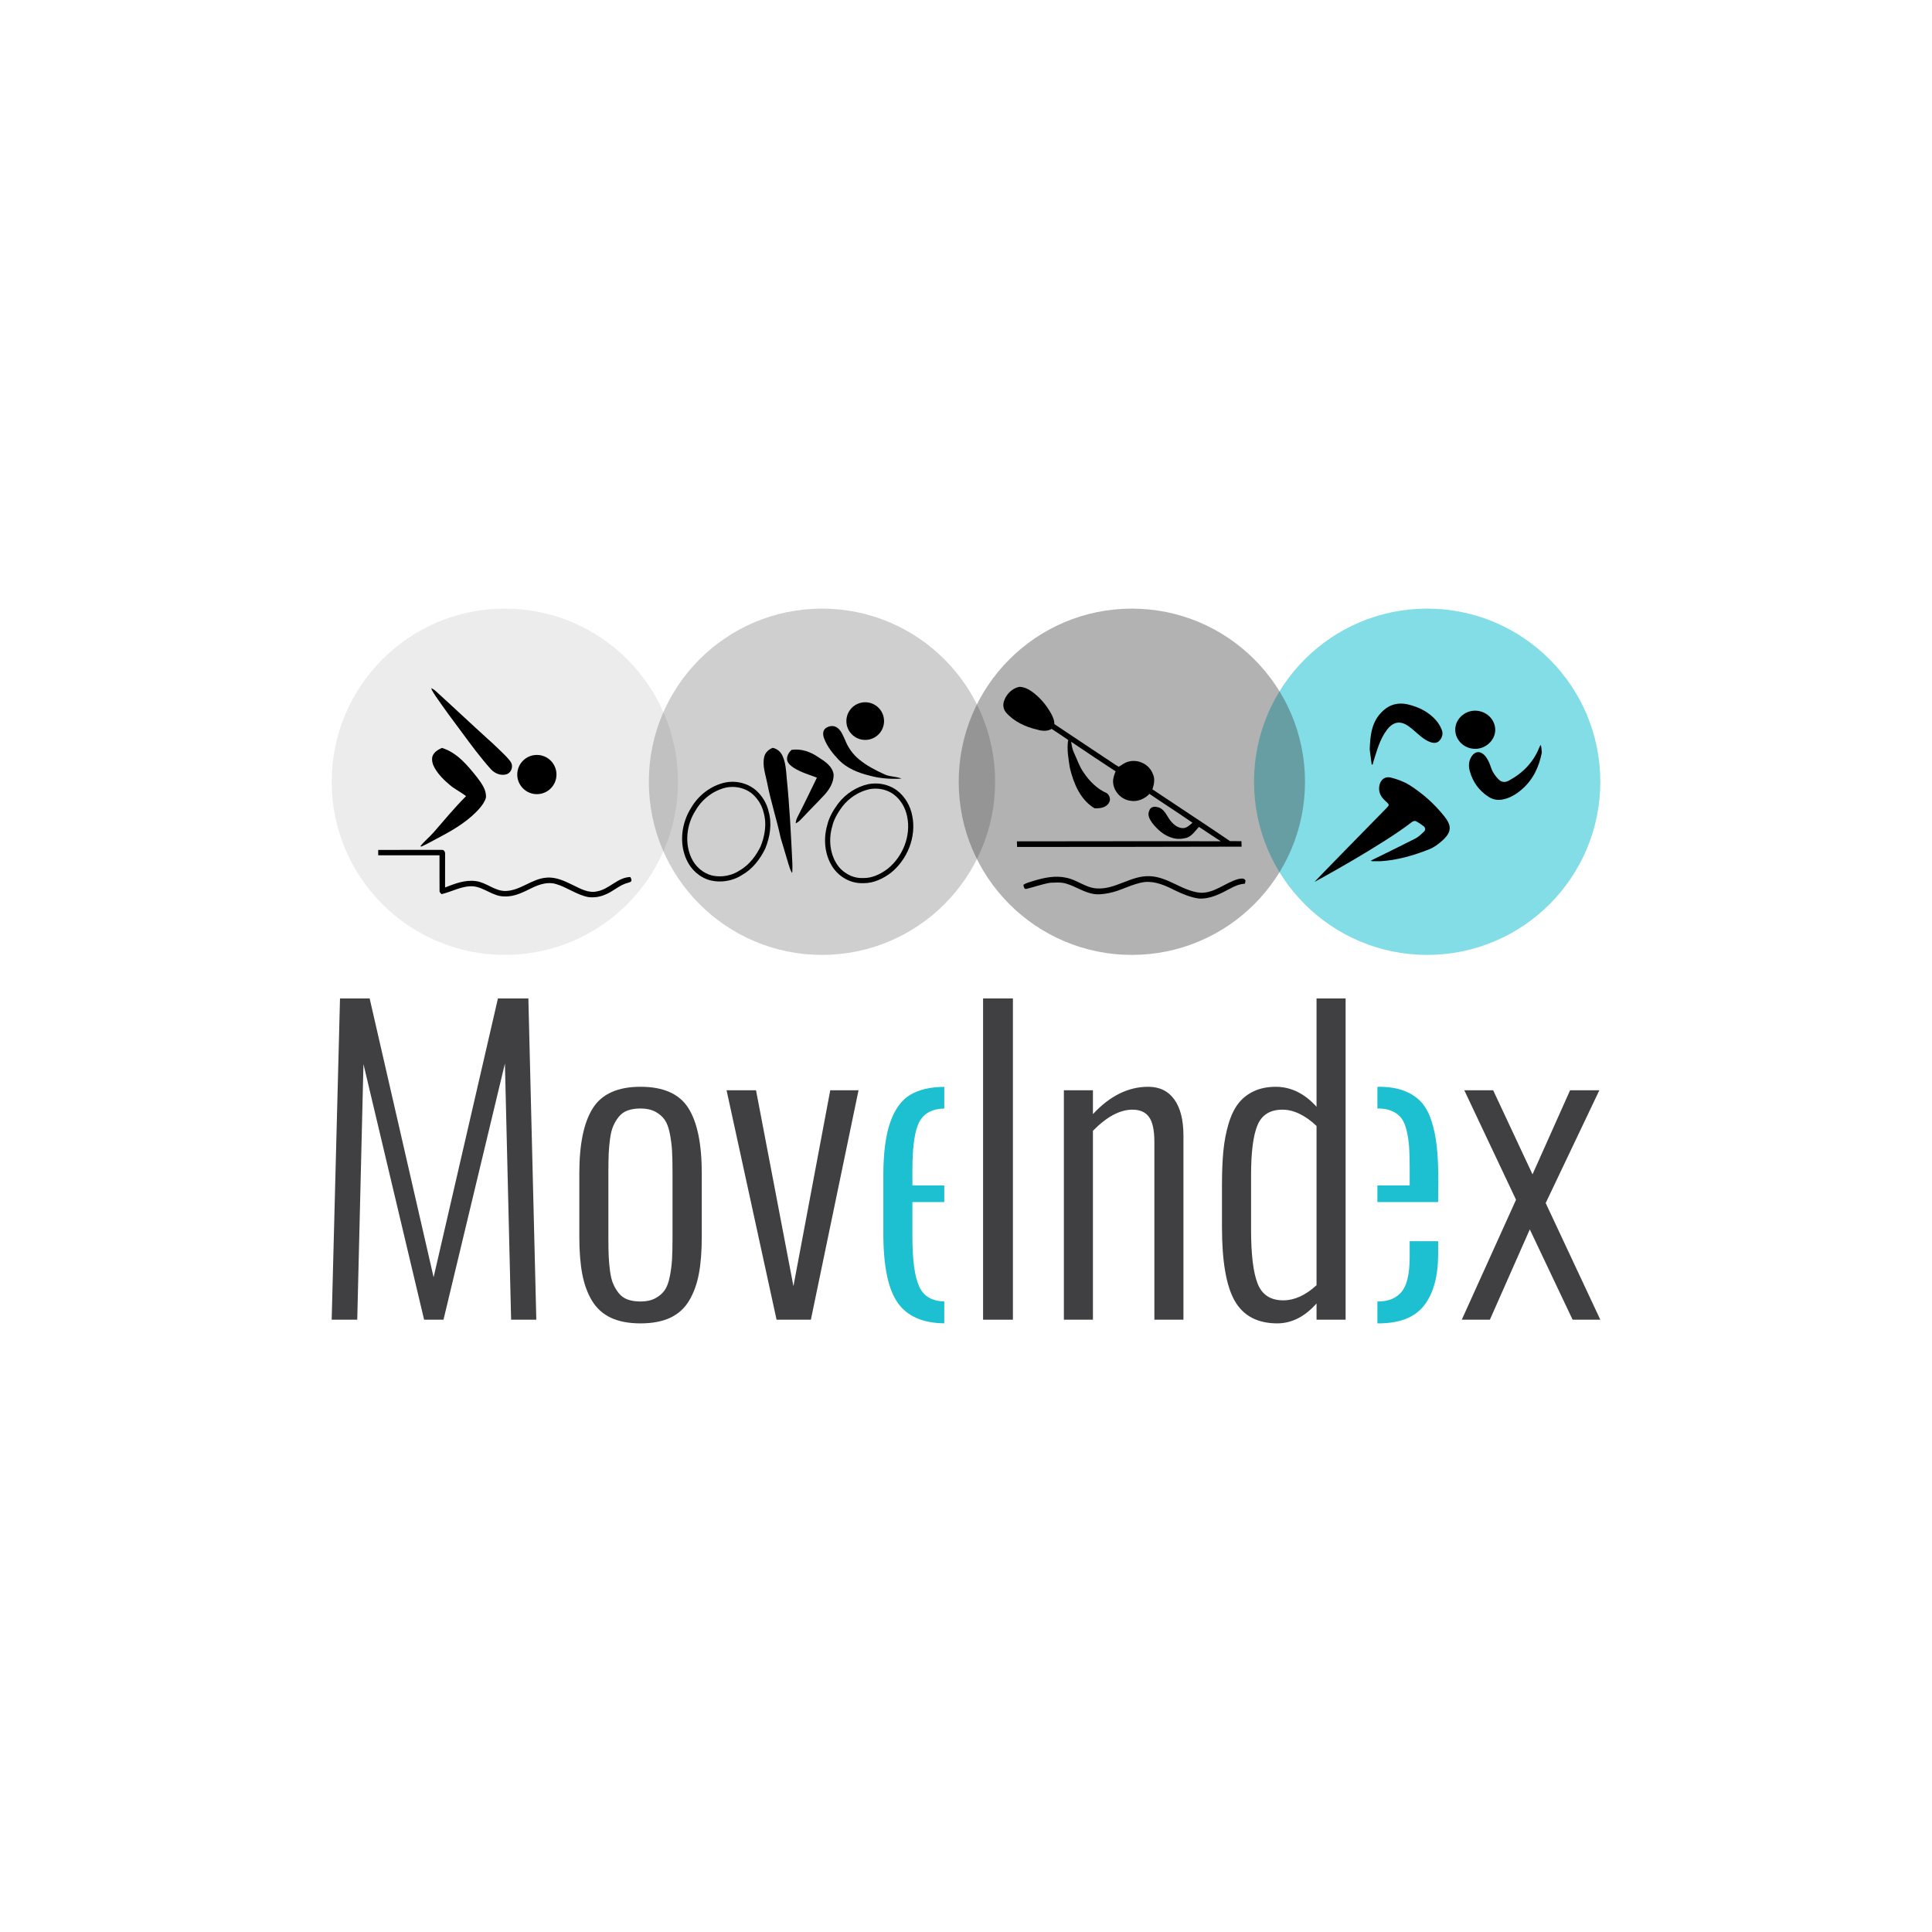 <?xml version="1.0" encoding="utf-8"?>
<!-- Generator: Adobe Illustrator 16.0.0, SVG Export Plug-In . SVG Version: 6.00 Build 0)  -->
<!DOCTYPE svg PUBLIC "-//W3C//DTD SVG 1.1//EN" "http://www.w3.org/Graphics/SVG/1.1/DTD/svg11.dtd">
<svg version="1.1" id="Layer_1" xmlns="http://www.w3.org/2000/svg" xmlns:xlink="http://www.w3.org/1999/xlink" x="0px" y="0px"
	 width="400px" height="400px" viewBox="-50 -50 400 400" enable-background="new -50 -50 400 400" xml:space="preserve">
<g>
	<circle opacity="0.55" fill="#1CC0D1" cx="245.48" cy="111.855" r="35.848"/>
	<circle opacity="0.4" fill="#404042" cx="184.339" cy="111.855" r="35.848"/>
	<circle opacity="0.25" fill="#404042" cx="120.184" cy="111.855" r="35.848"/>
	<circle opacity="0.1" fill="#404042" cx="54.52" cy="111.855" r="35.848"/>
	<g>
		<path fill-rule="evenodd" clip-rule="evenodd" d="M235.755,128.309c-0.603,0-1.057,0.007-1.51-0.003
			c-0.234-0.006-0.347-0.035-0.453-0.076c0,0,0.15-0.085,0.395-0.227c0.235-0.135,0.488-0.241,0.732-0.364
			c2.729-1.348,5.468-2.669,8.172-4.062c0.63-0.326,1.165-0.864,1.694-1.356c0.412-0.376,0.362-0.847-0.067-1.183
			c-0.503-0.389-1.035-0.753-1.604-1.035c-0.188-0.092-0.583,0.026-0.779,0.179c-5.979,4.667-19.842,12.259-20.171,12.391
			c0.212-0.271,10.096-10.39,14.815-15.186c0.735-0.747,0.718-0.777-0.065-1.478c-0.906-0.809-1.523-1.744-1.368-3.024
			c0.168-1.386,1.124-2.228,2.472-1.883c1.307,0.335,2.64,0.817,3.775,1.529c2.772,1.742,5.199,3.92,7.247,6.491
			c1.545,1.939,1.504,3.223-0.326,4.926c-0.833,0.774-1.813,1.498-2.857,1.907C242.568,127.15,239.175,128.122,235.755,128.309z"/>
		<path fill-rule="evenodd" clip-rule="evenodd" d="M233.584,105.17c0.108-2.904,0.379-5.323,2.112-7.339
			c1.586-1.845,3.517-2.536,5.882-1.969c2.242,0.539,4.234,1.554,5.771,3.305c0.491,0.559,0.877,1.25,1.156,1.941
			c0.312,0.786,0.105,1.584-0.465,2.216c-0.545,0.612-1.295,0.548-1.951,0.304c-0.611-0.227-1.188-0.598-1.712-0.998
			c-0.915-0.706-1.733-1.545-2.666-2.219c-1.813-1.306-3.29-1.012-4.632,0.792c-1.436,1.93-1.998,4.22-2.719,6.444
			c-0.056,0.173-0.07,0.361-0.133,0.532c-0.023,0.073-0.114,0.123-0.179,0.183c-0.026-0.083-0.071-0.162-0.083-0.247
			C233.82,107,233.678,105.885,233.584,105.17z"/>
		<path fill-rule="evenodd" clip-rule="evenodd" d="M269.217,105.802c-0.544,2.884-1.769,5.605-4.192,7.681
			c-1.169,1-2.461,1.788-4.011,2.06c-1.004,0.173-1.945-0.012-2.799-0.557c-1.986-1.268-3.277-3.063-3.907-5.322
			c-0.289-1.027-0.25-2.061,0.332-3.002c0.683-1.104,1.748-1.265,2.666-0.344c0.397,0.396,0.697,0.924,0.944,1.436
			c0.318,0.653,0.471,1.392,0.821,2.024c0.33,0.598,0.768,1.165,1.26,1.642c0.576,0.554,1.291,0.609,2.027,0.215
			c2.922-1.563,5.104-3.802,6.347-6.908c0.073-0.183,0.188-0.351,0.285-0.524c0.044,0.191,0.101,0.38,0.127,0.574
			C269.156,105.046,269.173,105.317,269.217,105.802z"/>
		<path fill-rule="evenodd" clip-rule="evenodd" d="M255.388,97.137c2.301,0.003,4.172,1.774,4.184,3.96
			c0.009,2.102-1.895,3.926-4.113,3.943c-2.277,0.015-4.152-1.766-4.167-3.964C251.28,98.956,253.169,97.137,255.388,97.137z"/>
	</g>
	<g>
		<path d="M123.677,107.347c1.691,1.745,4.04,2.669,6.358,3.234c2.14,0.614,4.399,0.738,6.612,0.629
			c-1.121-0.5-2.428-0.353-3.537-0.9c-1.842-0.835-3.667-1.771-5.231-3.068c-1.295-1.054-2.296-2.454-2.901-4.008
			c-0.441-0.924-0.786-1.995-1.675-2.596c-0.738-0.532-1.801-0.353-2.46,0.218c-0.547,0.51-0.471,1.339-0.235,1.983
			C121.24,104.57,122.423,106.029,123.677,107.347z"/>
		<path d="M112.866,110.937c-0.118-1.477-0.212-2.995-0.821-4.369c-0.362-0.877-1.133-1.563-2.074-1.736
			c-0.813,0.327-1.527,0.947-1.736,1.83c-0.459,1.862,0.282,3.717,0.621,5.532c0.738,3.799,1.963,7.482,2.769,11.267
			c0.506,1.733,1.039,3.457,1.548,5.19c0.229,0.721,0.412,1.472,0.827,2.115c0.094-0.644,0.056-1.297,0.053-1.941
			C113.767,122.854,113.475,116.881,112.866,110.937z"/>
		<path d="M119.358,106.723c-1.571-1.097-3.525-1.753-5.45-1.479c-0.614,0.518-1.067,1.33-0.936,2.153
			c0.183,0.742,0.839,1.21,1.439,1.616c1.459,0.906,3.128,1.383,4.723,1.992c-1.336,2.751-2.663,5.508-4.058,8.227
			c-0.2,0.383-0.292,0.804-0.351,1.225c0.656-0.238,1.083-0.818,1.568-1.292c1.444-1.56,2.966-3.043,4.408-4.608
			c1.038-1.136,1.918-2.577,1.895-4.16C122.385,108.625,120.735,107.591,119.358,106.723z"/>
		<path d="M106.552,113.65c-1.342-1.177-3.125-1.795-4.905-1.795c-0.497,0-0.995,0.048-1.483,0.147
			c-2.96,0.645-5.543,2.625-7.059,5.229c-2.024,3.154-2.539,7.374-0.941,10.813c0.918,2.033,2.748,3.667,4.92,4.229
			c0.638,0.15,1.291,0.227,1.947,0.227c1.621,0,3.243-0.459,4.605-1.345c2.162-1.215,3.739-3.266,4.805-5.473
			c0.991-2.404,1.415-5.138,0.697-7.677C108.752,116.328,107.823,114.803,106.552,113.65z M107.47,125.25
			c-0.771,1.592-2.154,3.74-4.355,4.979l-0.029,0.018l-0.029,0.018c-1.162,0.757-2.592,1.171-4.025,1.171
			c-0.573,0-1.142-0.064-1.691-0.193c-1.795-0.469-3.408-1.86-4.205-3.632l-0.003-0.006l-0.003-0.006
			c-1.383-2.972-1.039-6.814,0.871-9.792l0.012-0.021l0.012-0.018c1.395-2.393,3.77-4.158,6.358-4.723
			c0.412-0.083,0.839-0.124,1.266-0.124c1.563,0,3.093,0.553,4.198,1.524c1.131,1.026,1.931,2.377,2.258,3.799l0.009,0.023
			l0.006,0.026C108.859,120.921,108.176,123.519,107.47,125.25z"/>
		<path d="M138.877,118.929c-0.388-2.077-1.503-4.037-3.21-5.309c-1.268-0.933-2.845-1.409-4.419-1.409
			c-0.495,0-0.989,0.047-1.472,0.138c-2.463,0.548-4.69,1.995-6.224,3.987c-1.009,1.356-1.9,2.854-2.286,4.517
			c-0.809,2.799-0.55,5.968,0.998,8.472c1.285,2.092,3.643,3.525,6.12,3.525c0.076,0,0.155-0.003,0.232-0.003
			c0.079,0,0.162,0.003,0.244,0.003c2.033,0,3.942-0.915,5.547-2.113C137.854,127.983,139.76,123.292,138.877,118.929z
			 M133.758,129.896c-1.687,1.253-3.334,1.892-4.896,1.892c-0.07,0-0.136,0-0.206-0.006h-0.038h-0.038
			c-0.065,0.006-0.13,0.006-0.194,0.006c-2.042,0-4.087-1.186-5.217-3.021c-1.315-2.128-1.646-4.977-0.88-7.618l0.009-0.026
			l0.006-0.03c0.297-1.276,0.962-2.58,2.098-4.11c1.386-1.801,3.425-3.107,5.591-3.587c0.412-0.079,0.833-0.12,1.257-0.12
			c1.386,0,2.733,0.43,3.783,1.2c1.428,1.065,2.445,2.757,2.799,4.649l0.003,0.009v0.009
			C138.613,122.996,136.977,127.315,133.758,129.896z"/>
		<path d="M129.132,95.395c2.157,0,3.901,1.745,3.901,3.898c0,2.154-1.744,3.899-3.901,3.899c-2.15,0-3.898-1.745-3.898-3.899
			C125.234,97.14,126.982,95.395,129.132,95.395z"/>
	</g>
	<g>
		<path d="M204.665,124.143c-5.323-3.625-10.723-7.136-16.072-10.723c0.354-1.029,0.589-2.21,0.071-3.23
			c-0.735-1.975-3.093-3.084-5.094-2.486c-0.735,0.18-1.307,0.7-1.954,1.041c-0.918-0.503-1.744-1.156-2.633-1.709
			c-3.563-2.378-7.142-4.737-10.696-7.127c0.032-0.791-0.324-1.513-0.68-2.195c-0.974-1.756-2.307-3.324-3.934-4.508
			c-0.769-0.556-1.675-1-2.643-1.003c-1.516,0.312-2.742,1.565-3.187,3.024c-0.235,0.751-0.098,1.598,0.389,2.219
			c1.656,1.945,4.078,3.058,6.529,3.616c0.968,0.301,2.07,0.38,2.977-0.149c1.14,0.759,2.29,1.503,3.414,2.283
			c-0.31,1.936,0.053,3.893,0.358,5.806c0.763,3.187,2.154,6.57,5.082,8.336c1.106,0.076,2.483-0.106,3.043-1.201
			c0.382-0.65,0.082-1.462-0.462-1.909c-2.034-0.886-3.658-2.53-4.87-4.358c-0.859-1.232-1.307-2.68-1.948-4.024
			c-0.354-0.713-0.462-1.504-0.586-2.278c3.046,2.072,6.121,4.1,9.199,6.124c-0.26,0.686-0.533,1.392-0.519,2.136
			c0.047,1.931,1.621,3.696,3.54,3.955c1.469,0.285,2.983-0.354,3.993-1.419c2.957,2.013,5.979,3.932,8.909,5.974
			c-0.594,0.509-1.232,1.174-2.083,1.112c-1.395-0.091-2.39-1.28-3.054-2.398c-0.51-0.853-1.151-1.845-2.23-1.965
			c-0.615-0.191-1.401,0.067-1.574,0.741c-0.45,0.865,0.07,1.815,0.582,2.524c1.095,1.4,2.498,2.692,4.264,3.14
			c0.947,0.303,1.966,0.212,2.913-0.038c1.106-0.4,1.757-1.437,2.524-2.26c1.51,0.988,2.996,2.019,4.52,2.983
			c-14.07-0.044-28.145,0.018-42.218,0.015c0.015,0.386,0.029,0.771,0.047,1.159c15.495-0.021,30.99,0,46.479-0.059
			c-0.012-0.38-0.023-0.759-0.039-1.139C206.237,124.14,205.45,124.161,204.665,124.143z"/>
		<path d="M206.39,131.991c-2.711,0.738-4.967,2.992-7.916,2.84c-3.719-0.368-6.655-3.299-10.434-3.426
			c-3.896-0.177-7.159,2.849-11.069,2.525c-2.222-0.165-3.981-1.748-6.127-2.184c-2.321-0.548-4.717-0.029-6.946,0.656
			c-0.68,0.227-1.397,0.379-2.007,0.773c0.047,0.365,0.12,0.995,0.65,0.848c1.636-0.389,3.228-0.982,4.896-1.26
			c1.124-0.029,2.292-0.164,3.381,0.206c1.875,0.557,3.52,1.736,5.464,2.087c1.104,0.224,2.233,0.044,3.325-0.156
			c2.561-0.5,4.835-1.972,7.442-2.292c2.222-0.186,4.305,0.762,6.234,1.744c1.548,0.736,3.148,1.419,4.858,1.672
			c2.393,0.171,4.572-0.992,6.611-2.092c0.93-0.513,1.928-0.907,2.999-0.972c0.038-0.209,0.076-0.421,0.114-0.63
			C207.646,131.694,206.878,131.923,206.39,131.991z"/>
	</g>
	<g>
		<path d="M45.649,101.657c1.909,2.592,3.822,5.19,5.976,7.592c0.836,0.924,2.16,1.453,3.375,1.015
			c0.889-0.389,1.292-1.583,0.795-2.425c-0.345-0.562-0.824-1.023-1.271-1.506c-1.186-1.159-2.371-2.322-3.619-3.416
			c-3.602-3.264-7.13-6.609-10.734-9.866c-0.265-0.244-0.57-0.427-0.892-0.583c0.159,0.612,0.583,1.106,0.9,1.642
			C41.944,96.667,43.774,99.176,45.649,101.657z"/>
		<path d="M41.217,123.216c3.007-1.601,6.003-3.416,8.233-6.044c0.477-0.604,0.941-1.251,1.153-1.998
			c0.158-1.621-0.9-2.989-1.813-4.214c-1.975-2.486-4.146-5.152-7.304-6.114c-0.803,0.371-1.665,0.874-1.96,1.766
			c-0.199,0.815,0.054,1.68,0.469,2.39c0.785,1.383,1.936,2.519,3.151,3.53c1.032,0.883,2.274,1.472,3.351,2.289
			c-2.374,2.384-4.52,4.977-6.726,7.516c-0.874,1.006-1.942,1.833-2.761,2.89l0.286,0.018
			C38.646,124.655,39.905,123.881,41.217,123.216z"/>
		<path d="M80.511,131.579c-2.637,0.047-4.361,2.533-6.892,2.966c-1.73,0.412-3.357-0.503-4.857-1.229
			c-1.739-0.842-3.578-1.783-5.573-1.609c-3.063,0.188-5.438,2.704-8.533,2.76c-2.242,0.035-3.949-1.769-6.123-2.042
			c-2.213-0.315-4.364,0.523-6.386,1.313c0.009-2.311,0.006-4.617,0.006-6.927c0.041-0.412-0.221-0.906-0.694-0.851
			c-4.387,0.009-8.774,0.003-13.158,0.003v1.115c4.23,0,8.462,0,12.693,0c0.009,2.448-0.015,4.894,0.009,7.342
			c-0.038,0.312,0.227,0.506,0.424,0.703c2.169-0.512,4.196-1.745,6.491-1.627c2.345,0.193,4.166,2.159,6.564,2.095
			c2.06,0.105,3.922-0.915,5.714-1.783c1.507-0.721,3.252-1.292,4.914-0.777c2.295,0.659,4.252,2.213,6.612,2.684
			c1.194,0.171,2.434,0.003,3.539-0.482c1.695-0.642,3.014-2.048,4.8-2.475c0.232-0.067,0.494-0.114,0.639-0.332
			C80.828,132.117,80.619,131.846,80.511,131.579z"/>
		<circle cx="61.153" cy="110.361" r="4.061"/>
	</g>
	<g>
		<path fill="#404042" d="M18.672,223.23l1.724-66.514h6.136l13.241,57.725l13.32-57.725h6.3l1.645,66.514h-5.217l-1.283-53.037
			L41.821,223.23h-4.014l-12.556-52.914l-1.286,52.914H18.672z"/>
		<path fill="#404042" d="M88.758,222.83c-1.659,0.773-3.704,1.162-6.138,1.162c-2.437,0-4.481-0.389-6.141-1.162
			c-1.657-0.775-2.96-1.957-3.911-3.531c-0.95-1.576-1.624-3.43-2.024-5.555c-0.399-2.127-0.6-4.688-0.6-7.684v-13.158
			c0-6.043,0.936-10.537,2.804-13.479c1.875-2.943,5.164-4.418,9.872-4.418c4.731,0,8.027,1.469,9.887,4.396s2.787,7.43,2.787,13.5
			v13.158c0,2.996-0.197,5.557-0.601,7.684c-0.4,2.125-1.077,3.979-2.027,5.555C91.719,220.873,90.415,222.055,88.758,222.83z
			 M82.62,219.459c1.204,0,2.219-0.219,3.049-0.66c0.826-0.443,1.477-0.996,1.944-1.668c0.468-0.664,0.821-1.619,1.065-2.846
			c0.238-1.229,0.395-2.406,0.459-3.531c0.067-1.123,0.101-2.58,0.101-4.371v-13.805c0-1.789-0.033-3.248-0.101-4.369
			c-0.064-1.123-0.221-2.301-0.459-3.531c-0.244-1.229-0.598-2.18-1.065-2.848s-1.118-1.221-1.944-1.666
			c-0.83-0.441-1.845-0.662-3.049-0.662c-1.018,0-1.9,0.133-2.648,0.404c-0.75,0.264-1.365,0.703-1.848,1.303
			c-0.479,0.602-0.868,1.242-1.159,1.924c-0.3,0.684-0.518,1.572-0.665,2.666c-0.147,1.098-0.238,2.135-0.279,3.111
			c-0.038,0.977-0.062,2.201-0.062,3.668v13.805c0,1.471,0.023,2.695,0.062,3.668c0.041,0.977,0.132,2.014,0.279,3.111
			s0.365,1.986,0.665,2.666c0.291,0.682,0.68,1.326,1.159,1.926c0.482,0.602,1.098,1.039,1.848,1.305
			C80.72,219.326,81.603,219.459,82.62,219.459z"/>
		<path fill="#404042" d="M110.78,223.23l-10.352-47.5h6.098l7.747,40.559l7.621-40.559h5.855l-9.866,47.5H110.78z"/>
		<path fill="#404042" d="M153.537,223.23v-66.514h6.176v66.514H153.537z"/>
		<path fill="#404042" d="M170.265,223.23v-47.5h6.017v4.934c3.502-3.768,7.31-5.658,11.435-5.658c2.354,0,4.158,0.881,5.415,2.631
			c1.259,1.752,1.886,4.246,1.886,7.48v38.113h-6.018v-36.828c0-2.406-0.367-4.119-1.104-5.135c-0.735-1.014-1.88-1.523-3.428-1.523
			c-2.598,0-5.326,1.457-8.187,4.373v39.113H170.265z"/>
		<path fill="#404042" d="M214.473,223.992c-4.091,0-7.027-1.541-8.805-4.613c-1.78-3.074-2.671-8.184-2.671-15.324v-8.787
			c0-2.621,0.097-4.92,0.282-6.898c0.188-1.979,0.535-3.838,1.044-5.576c0.507-1.74,1.178-3.158,2.004-4.252
			c0.83-1.098,1.901-1.963,3.214-2.59c1.306-0.627,2.859-0.945,4.651-0.945c3.131,0.029,5.927,1.408,8.384,4.135v-22.424h6.02
			v66.514h-6.02v-3.369C220.172,222.59,217.468,223.967,214.473,223.992z M215.679,219.221c2.324,0,4.625-1.045,6.897-3.131v-32.977
			c-2.404-2.252-4.761-3.369-7.063-3.369c-2.536,0-4.255,1.063-5.152,3.186c-0.897,2.131-1.342,5.6-1.342,10.414v11.191
			c0,5.189,0.453,8.932,1.362,11.234C211.288,218.07,213.054,219.221,215.679,219.221z"/>
		<path fill="#404042" d="M252.645,223.23l11.234-24.832l-10.713-22.668h5.979l8.146,17.408l7.779-17.408h6.059l-11.11,23.348
			l11.311,24.152h-5.735l-8.865-18.695l-8.266,18.695H252.645z"/>
		<g>
			<path fill="#1CC0D1" d="M235.394,223.992c4.387,0,7.544-1.24,9.469-3.73c1.924-2.486,2.89-6.031,2.89-10.631v-2.652h-5.897v3.293
				c0,3.479-0.562,5.879-1.686,7.203c-1.121,1.324-2.725,1.984-4.816,1.984c-0.06,0-0.115-0.006-0.177-0.01v4.535
				C235.252,223.984,235.32,223.992,235.394,223.992z"/>
			<path fill="#1CC0D1" d="M235.394,179.502c1.124,0,2.089,0.189,2.889,0.566c0.807,0.369,1.434,0.865,1.887,1.479
				c0.456,0.615,0.809,1.463,1.063,2.549c0.253,1.082,0.424,2.172,0.5,3.27c0.082,1.098,0.123,2.475,0.123,4.131v3.934h-6.679v3.449
				h12.576l0.041-4.293c0-2.811-0.109-5.209-0.321-7.201c-0.218-1.992-0.597-3.811-1.145-5.457c-0.547-1.643-1.291-2.943-2.225-3.91
				c-0.938-0.963-2.112-1.707-3.53-2.223c-1.419-0.523-3.128-0.789-5.135-0.789c-0.095,0-0.171,0.016-0.262,0.016v4.49
				C235.249,179.512,235.32,179.502,235.394,179.502z"/>
		</g>
		<path fill="#1CC0D1" d="M140.331,216.41c-0.953-2.037-1.427-5.512-1.427-10.434v-7.102h6.6v-3.447h-6.6v-3.211
			c0-4.951,0.5-8.303,1.506-10.068c0.975-1.713,2.675-2.586,5.094-2.641v-4.486c-2.896,0.029-5.243,0.568-7.021,1.631
			c-1.833,1.096-3.223,3.004-4.176,5.717c-0.947,2.713-1.421,6.385-1.421,11.008v11.998c0,6.795,1.003,11.594,3.01,14.4
			c1.972,2.764,5.179,4.158,9.607,4.205v-4.533C142.986,219.4,141.255,218.393,140.331,216.41z"/>
	</g>
</g>
</svg>
